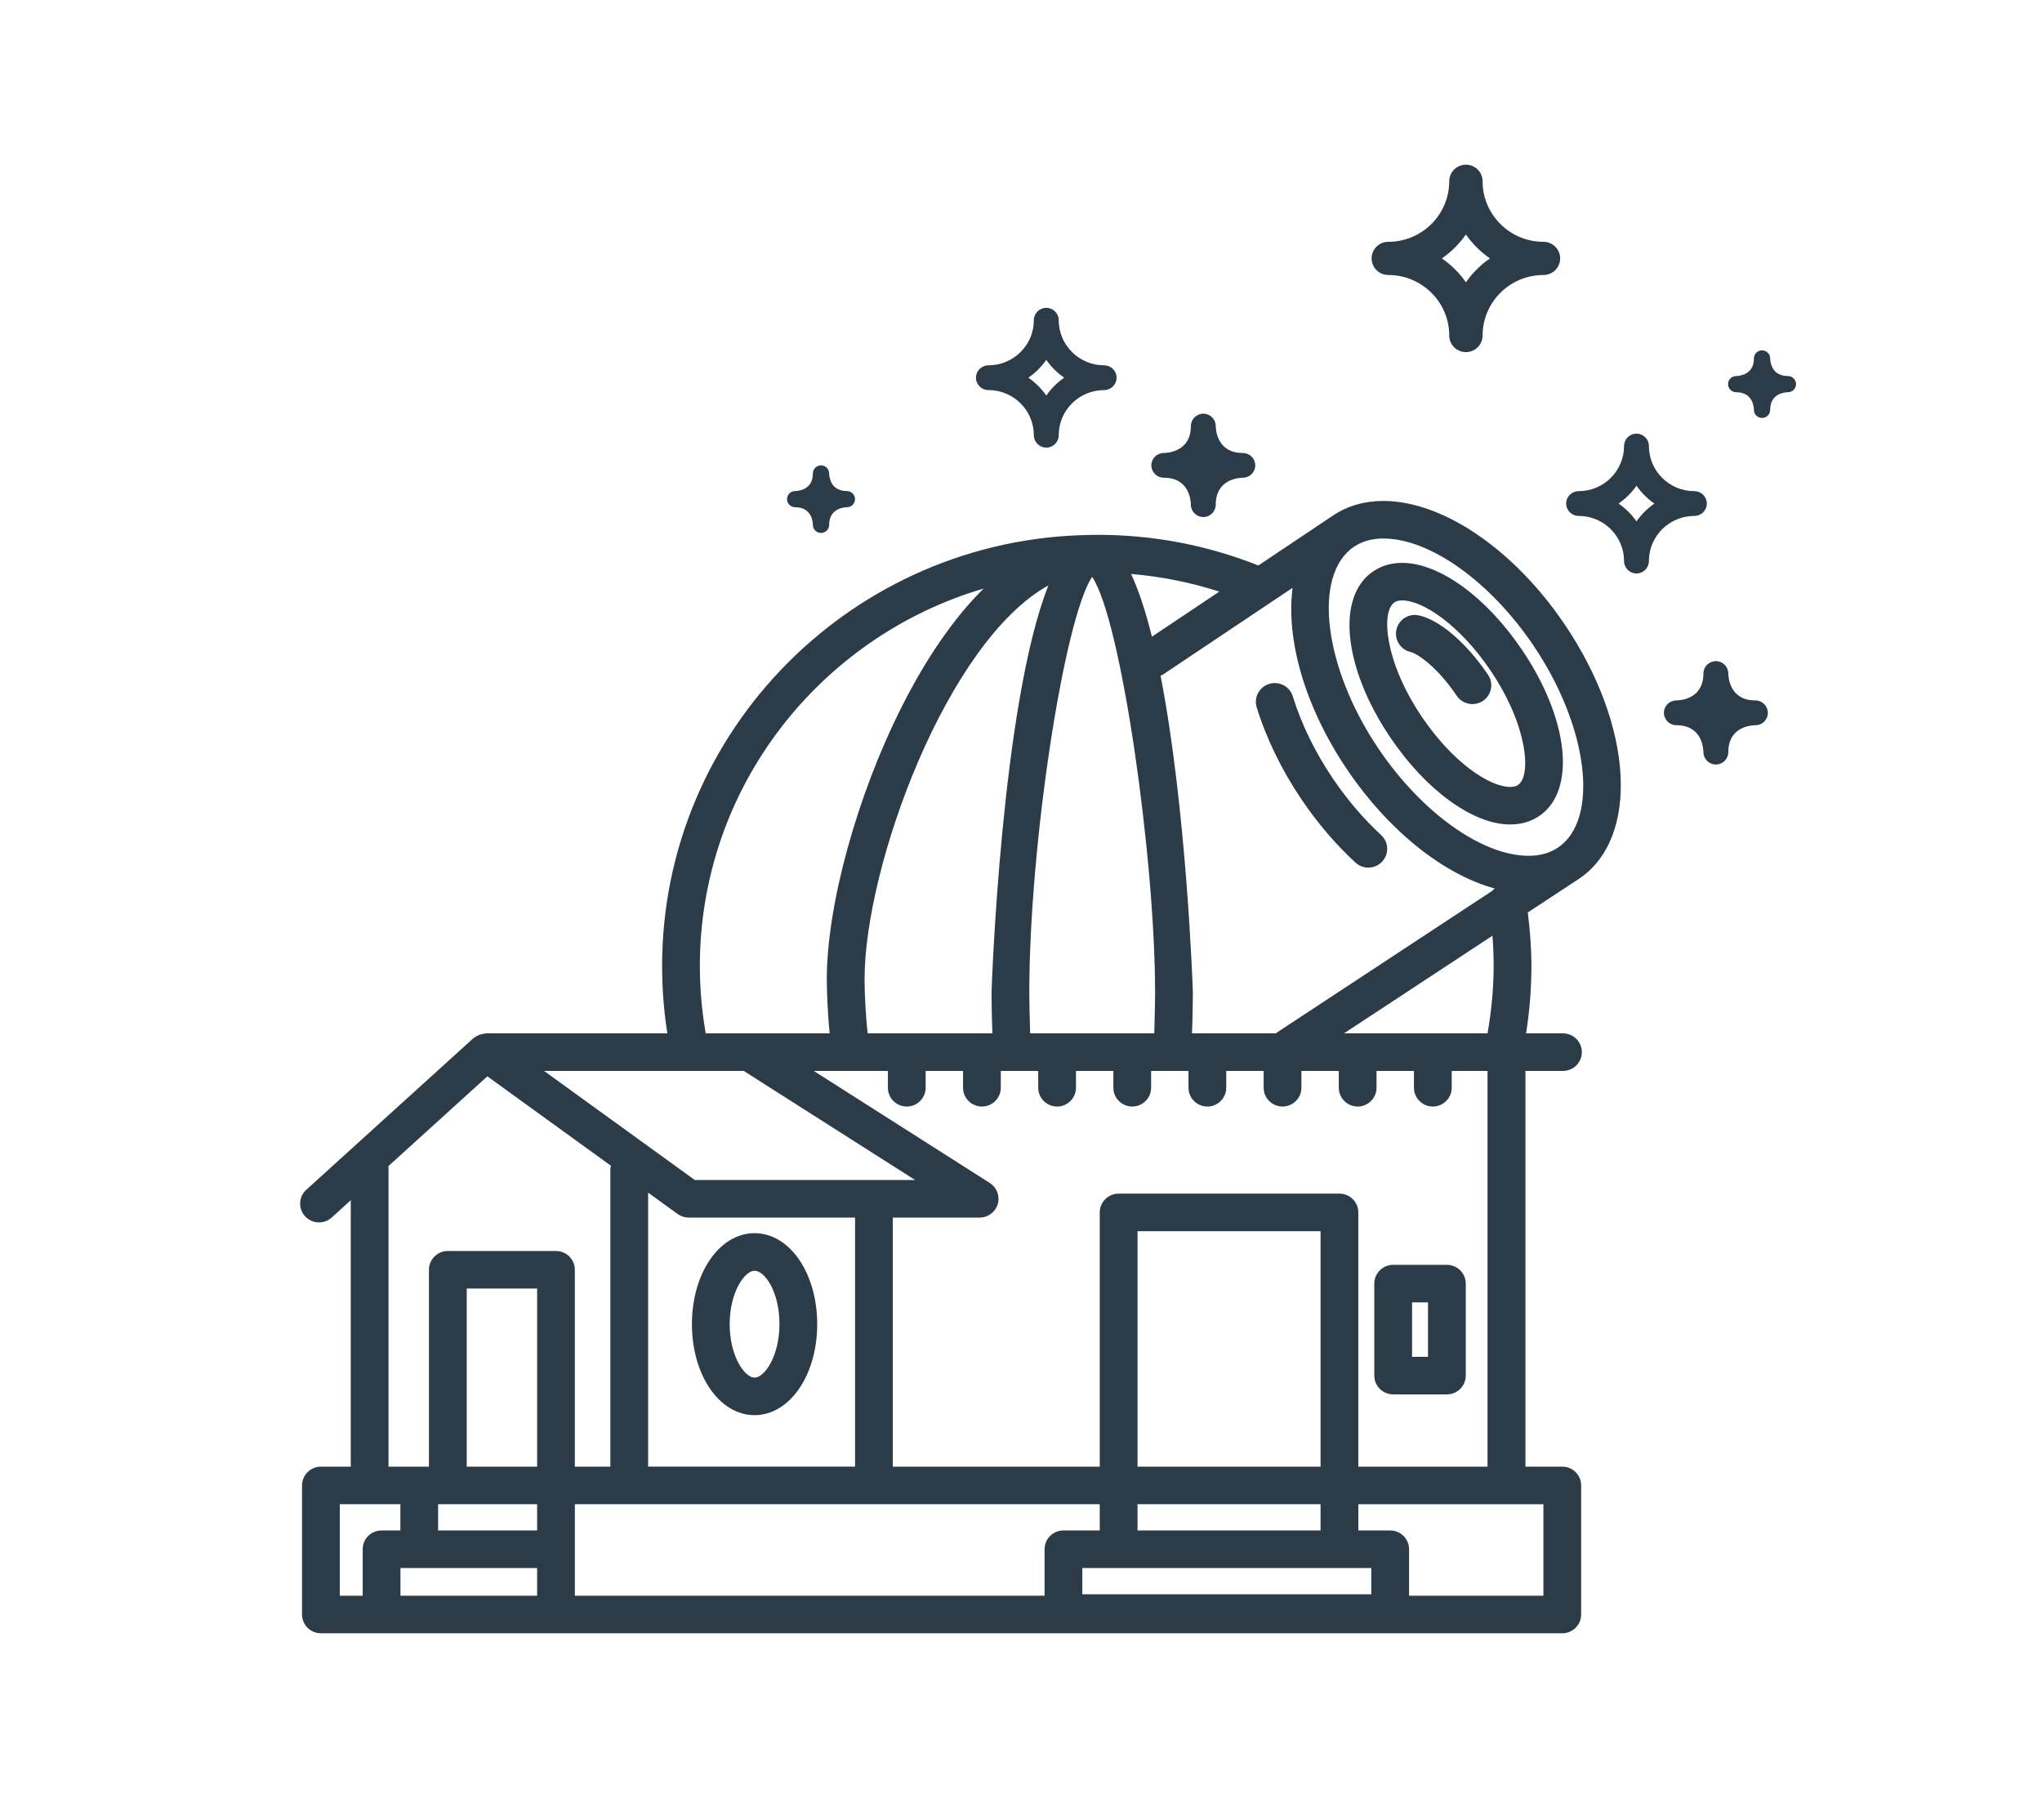 <?xml version="1.0" encoding="UTF-8" standalone="no"?>
<svg width="230px" height="205px" viewBox="0 0 230 205" version="1.1" xmlns="http://www.w3.org/2000/svg" xmlns:xlink="http://www.w3.org/1999/xlink">
    <!-- Generator: Sketch 3.6.1 (26313) - http://www.bohemiancoding.com/sketch -->
    <title>noun_317934_cc</title>
    <desc>Created with Sketch.</desc>
    <defs></defs>
    <g id="Page-1" stroke="none" stroke-width="1" fill="none" fill-rule="evenodd">
        <g id="Sidebar" transform="translate(-270, -60)">
            <g id="noun_317934_cc" transform="translate(270, 60)">
                <g id="Group" transform="translate(33, 18)" fill="#2C3B48">
                    <g id="Shape">
                        <path d="M98.084,35.803 C100.938,35.803 101.126,38.33 101.134,38.844 C101.138,39.607 101.762,40.23 102.536,40.23 C103.31,40.23 103.936,39.607 103.936,38.836 C103.936,35.994 106.484,35.811 106.982,35.805 C107.76,35.805 108.386,35.18 108.386,34.413 C108.386,33.643 107.76,33.018 106.982,33.018 C104.128,33.018 103.942,30.485 103.936,29.987 C103.936,29.218 103.31,28.593 102.536,28.593 C101.76,28.593 101.134,29.218 101.134,29.987 C101.134,32.829 98.582,33.012 98.084,33.018 C97.306,33.018 96.682,33.643 96.682,34.413 C96.682,35.178 97.31,35.803 98.084,35.803 L98.084,35.803 Z"></path>
                        <path d="M164.718,60.885 C161.86,60.885 161.676,58.351 161.666,57.854 C161.666,57.085 161.042,56.46 160.266,56.46 C159.49,56.46 158.866,57.085 158.866,57.854 C158.866,60.696 156.316,60.879 155.818,60.885 C155.038,60.885 154.416,61.508 154.416,62.281 C154.416,63.051 155.044,63.677 155.818,63.677 C158.672,63.677 158.858,66.205 158.866,66.714 C158.87,67.48 159.494,68.1 160.266,68.1 C161.042,68.1 161.666,67.478 161.666,66.704 C161.666,63.864 164.22,63.681 164.718,63.677 C165.498,63.677 166.12,63.053 166.12,62.281 C166.122,61.51 165.49,60.885 164.718,60.885 L164.718,60.885 Z"></path>
                        <path d="M165.468,29.069 C165.974,29.069 166.384,28.661 166.384,28.156 C166.384,26.298 168.052,26.179 168.376,26.175 C168.89,26.175 169.296,25.767 169.296,25.262 C169.296,24.759 168.884,24.351 168.376,24.351 C166.512,24.351 166.392,22.695 166.384,22.368 C166.384,21.867 165.976,21.458 165.468,21.458 C164.96,21.458 164.552,21.867 164.552,22.368 C164.552,24.228 162.884,24.345 162.556,24.351 C162.048,24.351 161.64,24.759 161.64,25.262 C161.64,25.767 162.05,26.175 162.556,26.175 C164.426,26.175 164.546,27.828 164.552,28.164 C164.552,28.665 164.962,29.069 165.468,29.069 L165.468,29.069 Z"></path>
                        <path d="M56.564,39.126 C58.432,39.126 58.554,40.779 58.56,41.115 C58.562,41.616 58.972,42.022 59.476,42.022 C59.982,42.022 60.392,41.614 60.392,41.111 C60.392,39.253 62.06,39.134 62.386,39.128 C62.898,39.128 63.304,38.72 63.304,38.217 C63.304,37.712 62.89,37.304 62.386,37.304 C60.52,37.304 60.4,35.648 60.392,35.321 C60.392,34.818 59.984,34.411 59.476,34.411 C58.97,34.411 58.56,34.82 58.56,35.321 C58.56,37.181 56.892,37.298 56.564,37.304 C56.056,37.304 55.648,37.712 55.648,38.217 C55.648,38.718 56.058,39.126 56.564,39.126 L56.564,39.126 Z"></path>
                        <path d="M123.372,12.972 C127.16,12.972 130.234,16.028 130.234,19.789 C130.234,20.821 131.076,21.657 132.112,21.657 C133.152,21.657 133.992,20.821 133.992,19.789 C133.992,16.028 137.066,12.972 140.844,12.972 C141.894,12.972 142.728,12.132 142.728,11.102 C142.728,10.072 141.882,9.233 140.844,9.233 C137.066,9.233 133.992,6.174 133.992,2.417 C133.992,1.385 133.15,0.548 132.112,0.548 C131.074,0.548 130.234,1.385 130.234,2.417 C130.234,6.174 127.16,9.233 123.372,9.233 C122.33,9.233 121.492,10.07 121.492,11.102 C121.492,12.134 122.338,12.972 123.372,12.972 L123.372,12.972 Z M132.112,8.409 C132.842,9.459 133.764,10.376 134.822,11.102 C133.764,11.832 132.842,12.747 132.112,13.797 C131.38,12.745 130.458,11.83 129.404,11.102 C130.458,10.376 131.378,9.459 132.112,8.409 L132.112,8.409 Z"></path>
                        <path d="M78.33,25.932 C81.154,25.932 83.446,28.212 83.446,31.016 C83.446,31.785 84.074,32.41 84.848,32.41 C85.622,32.41 86.25,31.787 86.25,31.016 C86.25,28.212 88.542,25.932 91.362,25.932 C92.144,25.932 92.766,25.308 92.766,24.538 C92.766,23.769 92.136,23.144 91.362,23.144 C88.544,23.144 86.25,20.865 86.25,18.063 C86.25,17.293 85.622,16.669 84.848,16.669 C84.074,16.669 83.446,17.293 83.446,18.063 C83.446,20.865 81.154,23.144 78.33,23.144 C77.554,23.144 76.928,23.769 76.928,24.538 C76.928,25.308 77.56,25.932 78.33,25.932 L78.33,25.932 Z M84.848,22.53 C85.394,23.313 86.08,23.997 86.87,24.538 C86.078,25.081 85.394,25.765 84.848,26.549 C84.302,25.763 83.616,25.081 82.828,24.538 C83.616,23.997 84.302,23.313 84.848,22.53 L84.848,22.53 Z"></path>
                        <path d="M157.842,37.316 C155.018,37.316 152.724,35.037 152.724,32.235 C152.724,31.463 152.098,30.839 151.326,30.839 C150.548,30.839 149.924,31.463 149.924,32.235 C149.924,35.039 147.632,37.316 144.81,37.316 C144.03,37.316 143.406,37.943 143.406,38.712 C143.406,39.484 144.036,40.106 144.81,40.106 C147.63,40.106 149.924,42.386 149.924,45.192 C149.924,45.961 150.548,46.584 151.326,46.584 C152.098,46.584 152.724,45.961 152.724,45.192 C152.724,42.386 155.016,40.106 157.842,40.106 C158.624,40.106 159.248,39.48 159.248,38.712 C159.248,37.941 158.612,37.316 157.842,37.316 L157.842,37.316 Z M151.326,40.723 C150.782,39.937 150.092,39.257 149.304,38.714 C150.092,38.173 150.78,37.489 151.326,36.706 C151.87,37.489 152.556,38.171 153.346,38.714 C152.556,39.257 151.872,39.939 151.326,40.723 L151.326,40.723 Z"></path>
                        <path d="M122.818,38.42 C120.682,38.42 118.776,38.969 117.152,40.055 L108.736,45.685 C102.98,43.402 96.896,42.234 90.644,42.234 C90.604,42.234 90.572,42.254 90.532,42.256 C90.492,42.254 90.46,42.234 90.42,42.234 C90.38,42.234 90.342,42.236 90.302,42.236 C90.296,42.236 90.292,42.234 90.286,42.234 C90.25,42.234 90.214,42.24 90.178,42.24 C90.168,42.24 90.158,42.234 90.148,42.234 C90.132,42.234 90.116,42.242 90.1,42.242 C90.052,42.242 90.002,42.246 89.954,42.246 C89.928,42.246 89.908,42.234 89.882,42.234 C89.854,42.234 89.832,42.248 89.804,42.25 C63.158,42.58 41.576,64.228 41.576,90.804 C41.576,93.35 41.774,95.89 42.166,98.382 L21.742,98.382 C21.682,98.382 21.626,98.409 21.568,98.415 C21.446,98.425 21.332,98.451 21.214,98.481 C21.072,98.519 20.94,98.563 20.81,98.626 C20.7,98.68 20.602,98.744 20.504,98.815 C20.442,98.861 20.368,98.883 20.31,98.936 L1.5,115.996 C0.632,116.784 0.57,118.118 1.362,118.983 C1.78,119.439 2.356,119.673 2.934,119.673 C3.444,119.673 3.958,119.49 4.366,119.121 L6.508,117.176 L6.508,147.18 L3.146,147.18 C1.972,147.18 1.02,148.129 1.02,149.294 L1.02,163.832 C1.02,165 1.972,165.946 3.146,165.946 L142.966,165.946 C144.14,165.946 145.092,164.998 145.092,163.832 L145.092,149.294 C145.092,148.127 144.138,147.18 142.966,147.18 L138.818,147.18 L138.818,102.612 L143.046,102.612 C144.22,102.612 145.172,101.663 145.172,100.498 C145.172,99.332 144.22,98.382 143.046,98.382 L138.89,98.382 C139.282,95.882 139.49,93.344 139.49,90.804 C139.49,88.784 139.33,86.765 139.082,84.766 L144.828,80.988 L144.83,80.986 C144.834,80.984 144.84,80.982 144.844,80.978 C151.706,76.386 151.002,63.801 143.24,52.327 C137.526,43.879 129.508,38.42 122.818,38.42 L122.818,38.42 Z M135.078,82.332 L110.676,98.382 L101.262,98.382 C101.34,96.429 101.358,93.847 101.358,93.809 C101.358,93.485 100.658,73.132 97.718,58.095 C97.818,58.049 97.92,58.017 98.012,57.956 L112.59,48.203 C111.836,54.006 113.93,61.569 118.756,68.705 C123.418,75.59 129.606,80.489 135.356,82.066 C135.264,82.155 135.154,82.227 135.078,82.332 L135.078,82.332 Z M83.032,98.382 C82.976,96.902 82.934,94.571 82.934,93.809 C82.934,77.048 86.876,51.594 90.014,46.972 C93.282,51.777 97.104,78.655 97.104,93.809 C97.104,94.571 97.062,96.9 97.008,98.382 L83.032,98.382 L83.032,98.382 Z M64.73,98.382 C64.512,96.502 64.378,93.833 64.378,92.308 C64.378,79.504 73.672,54.249 85.088,47.93 C79.792,61.247 78.682,93.4 78.682,93.809 C78.682,93.847 78.7,96.427 78.776,98.382 L64.73,98.382 L64.73,98.382 Z M96.748,53.706 C96.066,50.965 95.286,48.547 94.398,46.644 C97.79,46.924 101.11,47.596 104.336,48.63 L96.748,53.706 L96.748,53.706 Z M45.828,90.804 C45.828,70.716 59.336,53.716 77.792,48.286 C74.514,51.518 71.394,55.991 68.562,61.609 C63.516,71.621 60.126,83.957 60.126,92.308 C60.126,93.622 60.226,96.214 60.452,98.382 L46.486,98.382 C46.058,95.896 45.828,93.358 45.828,90.804 L45.828,90.804 Z M115.74,147.18 L95.124,147.18 L95.124,120.66 L115.74,120.66 L115.74,147.18 L115.74,147.18 Z M115.74,151.41 L115.74,154.366 L95.124,154.366 L95.124,151.41 L115.74,151.41 L115.74,151.41 Z M121.456,161.551 L88.906,161.551 L88.906,158.598 L121.454,158.598 L121.454,161.551 L121.456,161.551 Z M90.87,154.366 L86.78,154.366 C85.606,154.366 84.654,155.314 84.654,156.48 L84.654,161.716 L31.75,161.716 L31.75,151.408 L37.874,151.408 L90.868,151.408 L90.868,154.366 L90.87,154.366 Z M27.5,147.18 L19.57,147.18 L19.57,127.121 L27.5,127.121 L27.5,147.18 L27.5,147.18 Z M27.5,151.41 L27.5,154.366 L16.348,154.366 L16.348,151.41 L27.5,151.41 L27.5,151.41 Z M12.104,158.596 L27.498,158.596 L27.498,161.716 L12.104,161.716 L12.104,158.596 L12.104,158.596 Z M40.002,147.18 L40.002,116.322 L43.318,118.721 C43.682,118.985 44.12,119.126 44.568,119.126 L63.31,119.126 L63.31,147.178 L40.002,147.178 L40.002,147.18 Z M45.26,114.898 L28.278,102.612 L50.77,102.612 L70.076,114.898 L45.26,114.898 L45.26,114.898 Z M10.76,113.321 L21.894,103.222 L35.82,113.297 C35.8,113.417 35.748,113.522 35.748,113.647 L35.748,147.18 L31.748,147.18 L31.748,125.007 C31.748,123.84 30.796,122.893 29.622,122.893 L17.44,122.893 C16.266,122.893 15.314,123.842 15.314,125.007 L15.314,147.18 L10.76,147.18 L10.76,113.321 L10.76,113.321 Z M5.272,151.41 L8.634,151.41 L12.096,151.41 L12.096,154.366 L9.978,154.366 C8.804,154.366 7.852,155.314 7.852,156.48 L7.852,161.716 L5.272,161.716 L5.272,151.41 L5.272,151.41 Z M140.84,161.718 L125.71,161.718 L125.71,156.482 C125.71,155.314 124.756,154.368 123.584,154.368 L119.996,154.368 L119.996,151.412 L136.694,151.412 L140.842,151.412 L140.842,161.718 L140.84,161.718 Z M134.564,147.18 L119.994,147.18 L119.994,118.546 C119.994,117.378 119.04,116.432 117.868,116.432 L92.996,116.432 C91.822,116.432 90.87,117.38 90.87,118.546 L90.87,147.18 L67.562,147.18 L67.562,119.128 L77.34,119.128 C78.284,119.128 79.116,118.508 79.38,117.607 C79.646,116.706 79.282,115.74 78.486,115.232 L58.658,102.612 L67.008,102.612 L67.008,104.507 C67.008,105.674 67.96,106.621 69.134,106.621 C70.308,106.621 71.26,105.672 71.26,104.507 L71.26,102.612 L75.472,102.612 L75.472,104.507 C75.472,105.674 76.424,106.621 77.598,106.621 C78.772,106.621 79.724,105.672 79.724,104.507 L79.724,102.612 L83.94,102.612 L83.94,104.507 C83.94,105.674 84.892,106.621 86.066,106.621 C87.24,106.621 88.192,105.672 88.192,104.507 L88.192,102.612 L92.404,102.612 L92.404,104.507 C92.404,105.674 93.358,106.621 94.53,106.621 C95.702,106.621 96.656,105.672 96.656,104.507 L96.656,102.612 L100.866,102.612 L100.866,104.507 C100.866,105.674 101.82,106.621 102.992,106.621 C104.164,106.621 105.118,105.672 105.118,104.507 L105.118,102.612 L109.332,102.612 L109.332,104.507 C109.332,105.674 110.286,106.621 111.458,106.621 C112.63,106.621 113.584,105.672 113.584,104.507 L113.584,102.612 L117.794,102.612 L117.794,104.507 C117.794,105.674 118.748,106.621 119.92,106.621 C121.092,106.621 122.046,105.672 122.046,104.507 L122.046,102.612 L126.26,102.612 L126.26,104.507 C126.26,105.674 127.214,106.621 128.386,106.621 C129.558,106.621 130.512,105.672 130.512,104.507 L130.512,102.612 L134.548,102.612 L134.548,147.18 L134.564,147.18 Z M135.236,90.804 C135.236,93.348 134.98,95.886 134.55,98.382 L118.38,98.382 L135.102,87.384 C135.192,88.521 135.236,89.665 135.236,90.804 L135.236,90.804 Z M142.468,77.47 C141.562,78.076 140.454,78.384 139.178,78.384 C133.948,78.384 127.156,73.546 122.282,66.344 C116.07,57.154 114.804,46.725 119.522,43.565 L119.526,43.563 L119.526,43.563 C120.436,42.956 121.542,42.648 122.818,42.648 C128.05,42.648 134.84,47.487 139.712,54.688 C145.928,63.878 147.192,74.309 142.468,77.47 L142.468,77.47 Z"></path>
                        <path d="M117.132,69.687 C115.128,66.726 113.566,63.524 112.614,60.428 C112.272,59.31 111.084,58.682 109.96,59.024 C108.836,59.366 108.204,60.547 108.548,61.663 C109.62,65.153 111.37,68.745 113.604,72.048 C115.404,74.709 117.448,77.098 119.674,79.15 C120.084,79.526 120.602,79.713 121.12,79.713 C121.69,79.713 122.26,79.486 122.678,79.037 C123.476,78.18 123.426,76.841 122.564,76.05 C120.58,74.218 118.752,72.076 117.132,69.687 L117.132,69.687 Z"></path>
                        <path d="M124.938,45.393 C123.716,45.393 122.622,45.709 121.688,46.335 C117.468,49.159 118.296,57.218 123.61,65.075 C127.626,71.018 132.92,74.856 137.1,74.856 C138.32,74.856 139.414,74.54 140.35,73.914 C144.568,71.088 143.738,63.027 138.42,55.169 C134.404,49.233 129.112,45.393 124.938,45.393 L124.938,45.393 Z M137.976,70.409 C137.754,70.559 137.466,70.63 137.1,70.63 C134.808,70.63 130.648,67.913 127.14,62.717 C122.96,56.538 122.52,50.876 124.064,49.841 C124.286,49.692 124.572,49.621 124.94,49.621 C127.23,49.621 131.384,52.337 134.896,57.532 C139.074,63.711 139.516,69.377 137.976,70.409 L137.976,70.409 Z"></path>
                        <path d="M126.84,51.311 C125.688,51.051 124.552,51.757 124.29,52.892 C124.024,54.03 124.738,55.165 125.88,55.43 C126.6,55.595 128.818,57.019 131.08,60.362 C131.49,60.969 132.162,61.297 132.846,61.297 C133.254,61.297 133.666,61.179 134.03,60.937 C135.004,60.285 135.264,58.972 134.608,58.003 C132.184,54.422 129.208,51.856 126.84,51.311 L126.84,51.311 Z"></path>
                        <path d="M129.97,124.45 L123.92,124.45 C122.746,124.45 121.794,125.399 121.794,126.565 L121.794,136.928 C121.794,138.095 122.748,139.042 123.92,139.042 L129.97,139.042 C131.144,139.042 132.096,138.093 132.096,136.928 L132.096,126.565 C132.098,125.399 131.144,124.45 129.97,124.45 L129.97,124.45 Z M127.844,134.814 L126.048,134.814 L126.048,128.681 L127.844,128.681 L127.844,134.814 L127.844,134.814 Z"></path>
                        <path d="M51.99,120.885 C48.034,120.885 44.936,125.387 44.936,131.133 C44.936,136.878 48.034,141.381 51.99,141.381 C55.948,141.381 59.046,136.878 59.046,131.133 C59.046,125.387 55.946,120.885 51.99,120.885 L51.99,120.885 Z M51.99,137.153 C50.874,137.153 49.188,134.752 49.188,131.135 C49.188,127.517 50.874,125.117 51.99,125.117 C53.134,125.117 54.794,127.461 54.794,131.135 C54.794,134.752 53.106,137.153 51.99,137.153 L51.99,137.153 Z"></path>
                    </g>
                </g>
                <rect id="Rectangle-13-Copy" fill-opacity="0" fill="#FFFFFF" x="0" y="0" width="230" height="205"></rect>
            </g>
        </g>
    </g>
</svg>